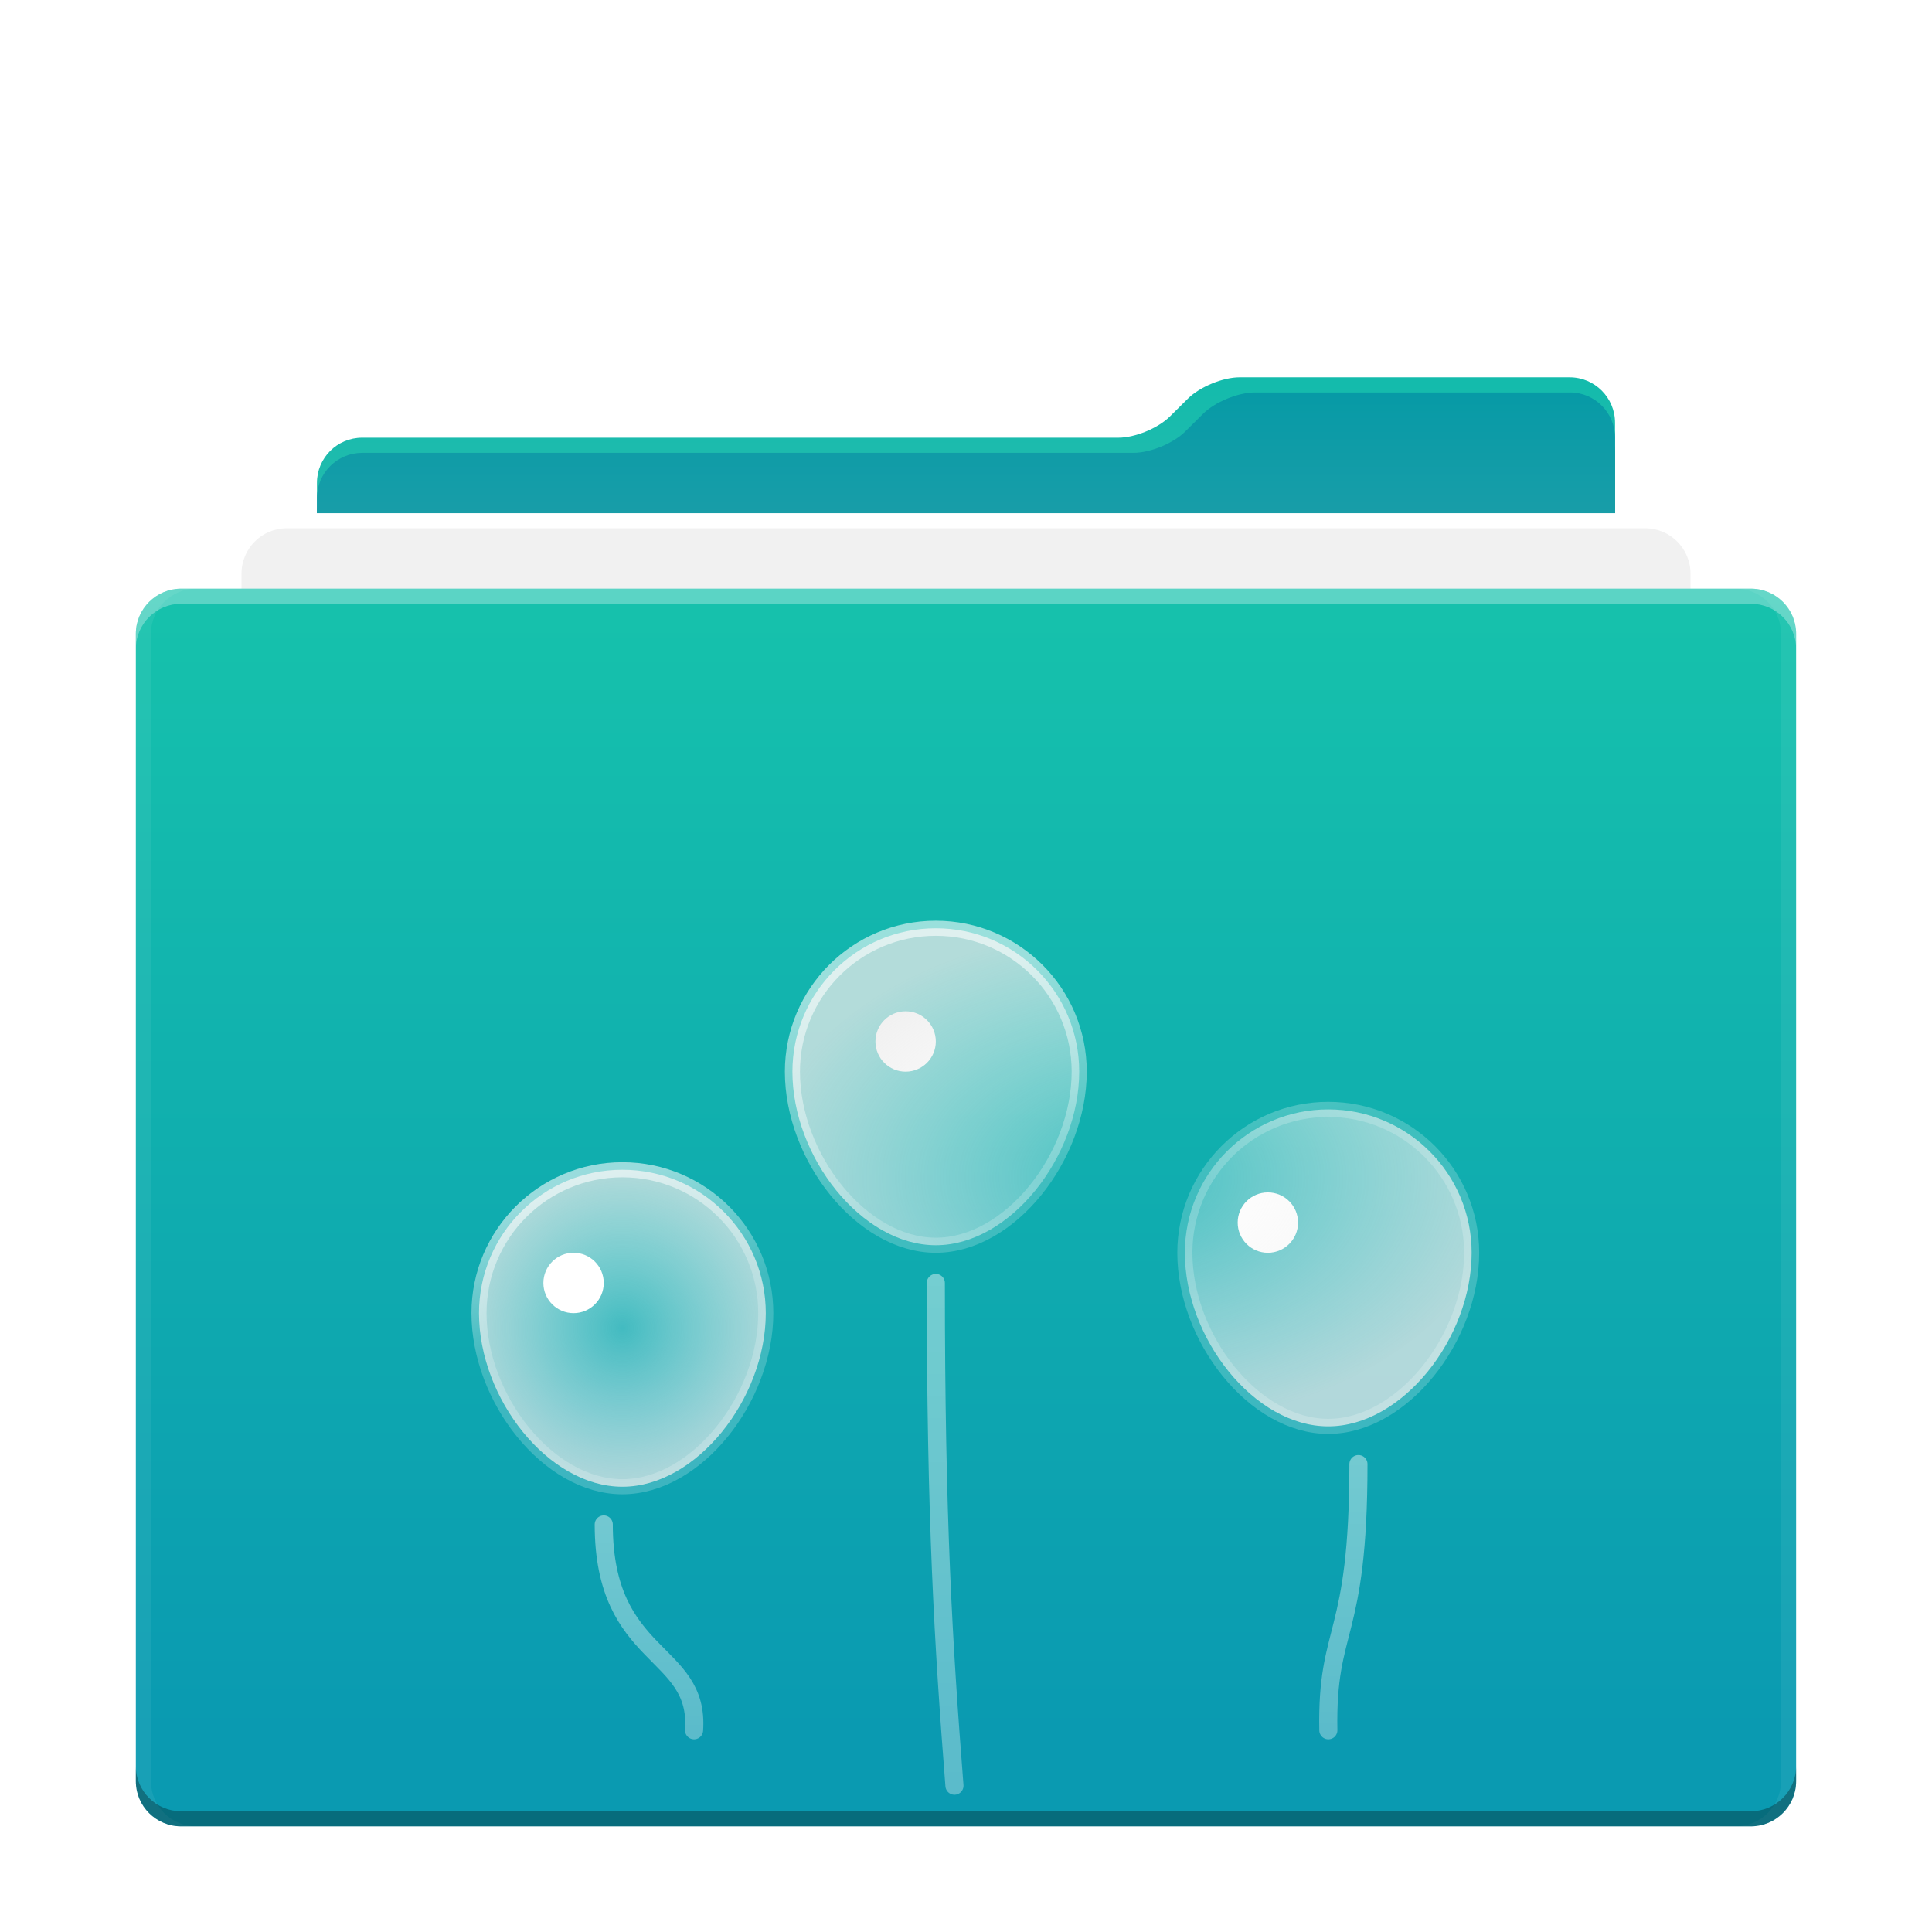 <svg width="128" height="128" version="1.1" viewBox="0 0 128 128" xmlns="http://www.w3.org/2000/svg" xmlns:xlink="http://www.w3.org/1999/xlink">
<defs>
<filter id="folder-others-stack-a" x="-14.5%" y="-18.8%" width="129.1%" height="135.4%">
<feOffset dy="2" in="SourceAlpha" result="shadowOffsetOuter1"/>
<feGaussianBlur in="shadowOffsetOuter1" result="shadowBlurOuter1" stdDeviation="3"/>
<feColorMatrix in="shadowBlurOuter1" result="shadowMatrixOuter1" values="0 0 0 0 0   0 0 0 0 0   0 0 0 0 0  0 0 0 0.5 0"/>
<feMerge>
<feMergeNode in="shadowMatrixOuter1"/>
<feMergeNode in="SourceGraphic"/>
</feMerge>
</filter>
<linearGradient id="folder-others-stack-d" x1="50%" x2="50%" y2="98.094%">
<stop stop-color="#14BBAC" offset="0"/>
<stop stop-color="#BEBEBE" offset="1"/>
</linearGradient>
<path id="folder-others-stack-c" d="m94.995 0c1.659 0 3.005 1.344 3.005 3.008v83.658c0 1.487-1.222 2.667-2.688 2.667h-80.625c-1.485 0-2.688-1.154-2.688-2.667v-79.676c0-1.652 1.335-2.991 3.001-2.991l50.099 1.3e-7c1.101 0 2.623-0.625 3.415-1.41l1.189-1.179c0.785-0.779 2.315-1.41 3.419-1.41h21.872z"/>
<filter id="folder-others-stack-b" x="-8.1%" y="-5.6%" width="116.3%" height="115.7%">
<feOffset dy="2" in="SourceAlpha" result="shadowOffsetOuter1"/>
<feGaussianBlur in="shadowOffsetOuter1" result="shadowBlurOuter1" stdDeviation="2"/>
<feColorMatrix in="shadowBlurOuter1" values="0 0 0 0 0   0 0 0 0 0   0 0 0 0 0  0 0 0 0.5 0"/>
</filter>
<linearGradient id="folder-others-stack-e" x1="50%" x2="50%" y2="98.094%">
<stop stop-color="#069AA6" offset="0"/>
<stop stop-color="#BEBEBE" offset="1"/>
</linearGradient>
<linearGradient id="folder-others-stack-f" x1="50%" x2="50%" y2="92.487%">
<stop stop-color="#16C2AC" offset="0"/>
<stop stop-color="#0A9AB1" offset="1"/>
</linearGradient>
<radialGradient id="folder-others-stack-g" r="55%" fx="50%" fy="50%" gradientTransform="matrix(0 .909 -1 0 1 .045)">
<stop stop-color="#FFF" stop-opacity=".217" offset="0"/>
<stop stop-color="#E9E9E9" stop-opacity=".745" offset="1"/>
</radialGradient>
<linearGradient id="folder-others-stack-h" x1="27.186%" x2="39.056%" y1="7.763%" y2="50%">
<stop stop-color="#FFF" stop-opacity=".571" offset="0"/>
<stop stop-color="#FFF" stop-opacity=".2" offset="1"/>
</linearGradient>
<linearGradient id="folder-others-stack-i" x1="50%" x2="50%" y2="100%">
<stop stop-color="#FFF" stop-opacity=".418" offset="0"/>
<stop stop-color="#FFF" stop-opacity=".329" offset="1"/>
</linearGradient>
</defs>
<g transform="translate(9 23)" fill="none" fill-rule="evenodd" filter="url(#folder-others-stack-a)">
<use fill="#000" filter="url(#folder-others-stack-b)" xlink:href="#folder-others-stack-c"/>
<use fill="url(#folder-others-stack-d)" xlink:href="#folder-others-stack-c"/>
<path d="m95.007 1c1.653 0 2.993 1.34 2.993 2.999v82.309h-86v-78.317c0-1.651 1.345-2.99 2.996-2.99l51.108 7e-8c1.103 0 2.627-0.625 3.418-1.41l1.189-1.179c0.785-0.779 2.312-1.41 3.429-1.41h20.866z" fill="url(#folder-others-stack-e)"/>
<path d="m7 89-2e-8 -77.01c0-1.651 1.339-2.99 3.005-2.99h89.99c1.66 0 3.005 1.338 3.005 2.99v77.01h-96z" fill="#FFF"/>
<path d="m7 87.333v-74.326c0-1.661 1.339-3.008 3.005-3.008h89.99c1.66 0 3.005 1.342 3.005 3.008v74.326h-96z" fill="#F1F1F1"/>
<path d="m2.999 96c-1.657 0-2.999-1.338-2.999-2.991l1.769e-9 -76.018c3.8443e-11 -1.652 1.351-2.991 2.999-2.991h104c1.657 0 2.999 1.338 2.999 2.991v76.018c0 1.652-1.351 2.991-2.999 2.991h-104z" fill="url(#folder-others-stack-f)"/>
<g transform="translate(22 36)">
<path d="m10.235 37.5c4.917 0 9.5-5.849 9.5-11.5 0-5.247-4.253-9.5-9.5-9.5-5.247 0-9.5 4.253-9.5 9.5 0 5.651 4.583 11.5 9.5 11.5z" fill="url(#folder-others-stack-g)" stroke="url(#folder-others-stack-h)"/>
<g fill="#FFF">
<circle cx="7" cy="24" r="2"/>
<circle cx="29" cy="8" r="2"/>
<circle cx="53" cy="20" r="2"/>
</g>
<path d="m31 21.5c4.917 0 9.5-5.849 9.5-11.5 0-5.247-4.253-9.5-9.5-9.5s-9.5 4.253-9.5 9.5c0 5.651 4.583 11.5 9.5 11.5zm26 12c4.917 0 9.5-5.849 9.5-11.5 0-5.247-4.253-9.5-9.5-9.5s-9.5 4.253-9.5 9.5c0 5.651 4.583 11.5 9.5 11.5z" fill="url(#folder-others-stack-g)" stroke="url(#folder-others-stack-h)"/>
<g stroke="url(#folder-others-stack-i)" stroke-linecap="round" stroke-width="1.2">
<path d="m31 24c0 15.714 0.502 23.933 1.235 33.307"/>
<path d="m59 36c0 11.724-2.123 10.639-1.994 17.634"/>
<path transform="matrix(-1 0 0 1 24 0)" d="m15 40c0 9.065-6.368 8.226-5.983 13.634"/>
</g>
</g>
<g transform="translate(0 14)">
<path d="m1.745e-9 3.991 2.3271e-11 -1c3.8443e-11 -1.652 1.351-2.991 2.999-2.991h104c1.657 0 2.999 1.338 2.999 2.991v1c0-1.653-1.343-2.991-2.999-2.991h-104c-1.648 0-2.999 1.339-2.999 2.991z" fill="#FFF" fill-opacity=".3"/>
<path d="m3.999-3.5527e-15c-1.648 0-2.999 1.339-2.999 2.991v76.018c0 1.653 1.343 2.991 2.999 2.991h-1c-1.657 0-2.999-1.338-2.999-2.991l1.769e-9 -76.018c3.8443e-11 -1.652 1.351-2.991 2.999-2.991h1zm102 0h1c1.657 0 2.999 1.338 2.999 2.991v76.018c0 1.652-1.351 2.991-2.999 2.991h-1c1.648 0 2.999-1.339 2.999-2.991v-76.018c0-1.653-1.343-2.991-2.999-2.991z" fill="#FFF" fill-opacity=".06"/>
<path d="m-6.6395e-13 78.009c-3.8472e-11 1.653 1.343 2.991 2.999 2.991h104c1.648 0 2.999-1.339 2.999-2.991v1c0 1.652-1.351 2.991-2.999 2.991h-104c-1.657 0-2.999-1.338-2.999-2.991l2.3271e-11 -1z" fill="#000" fill-opacity=".3"/>
</g>
</g>
</svg>
